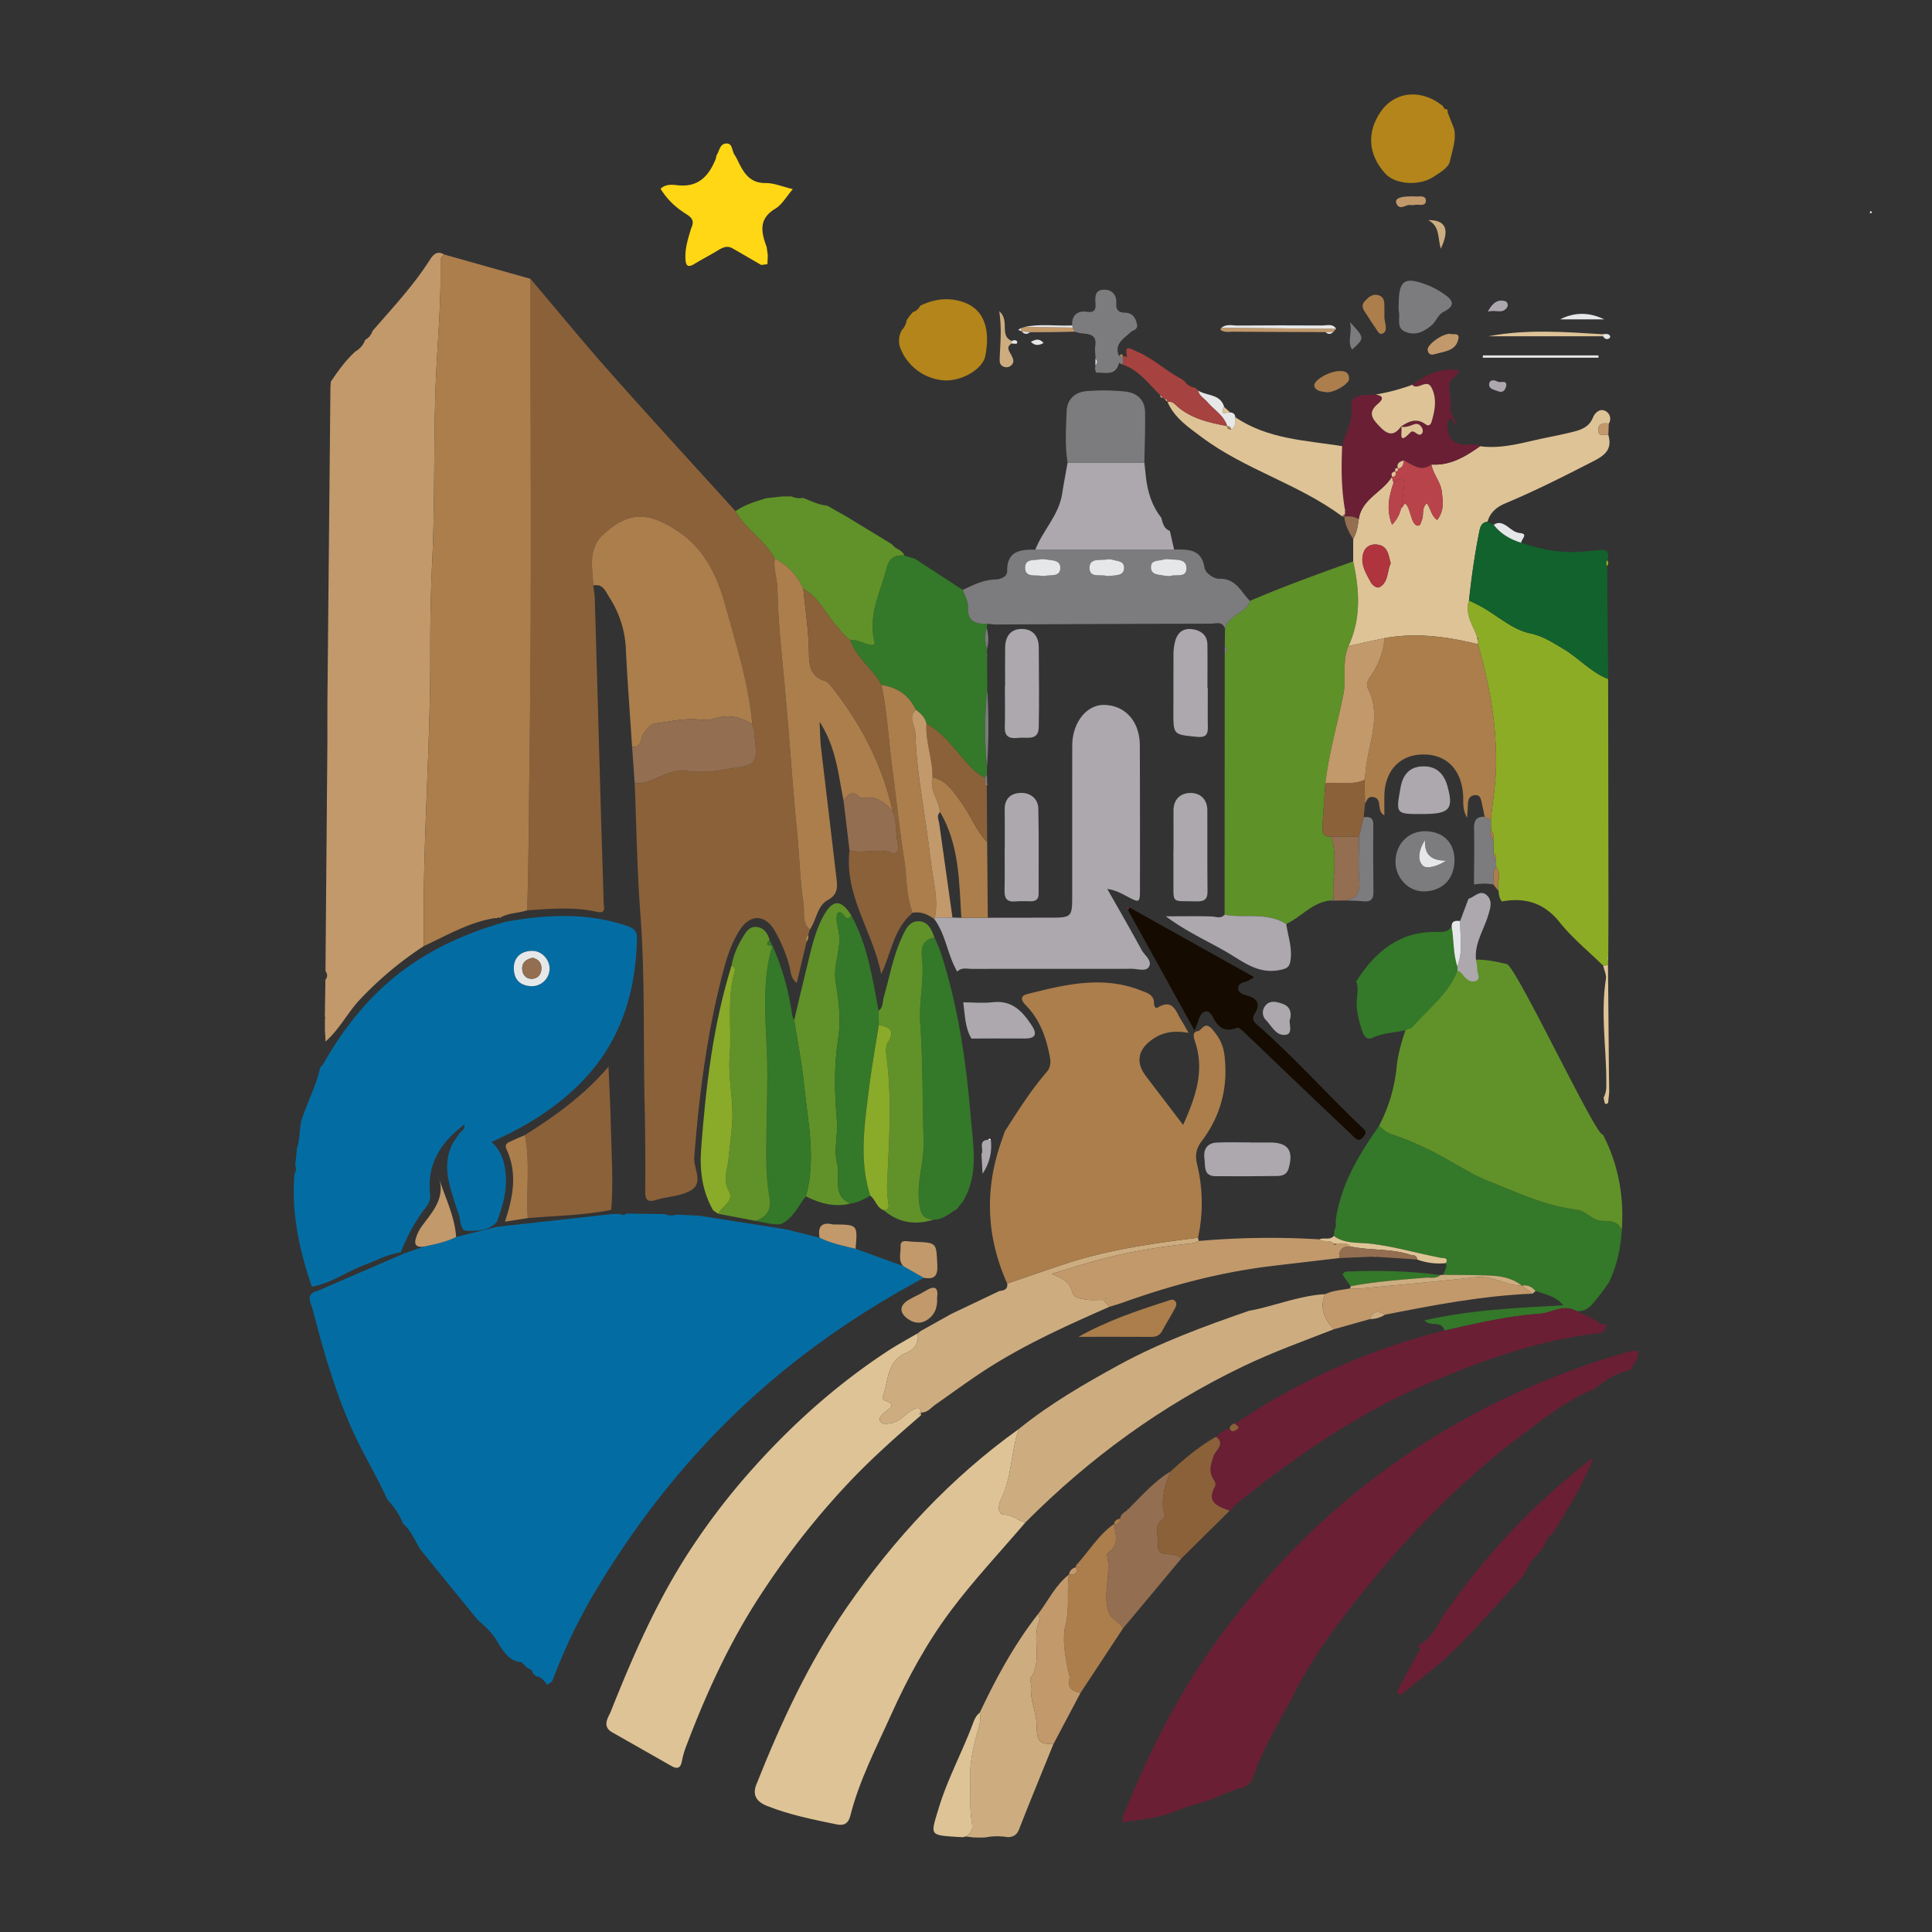<svg xmlns="http://www.w3.org/2000/svg" viewBox="0 0 1080 1080"><rect x="0" y="0" width="1080" height="1080" fill="#333333" stroke="none"/><defs><style>.cls-1{fill:#fdfdfd;}.cls-2{fill:#6a1f35;}.cls-3{fill:#dec396;}.cls-4{fill:#036da3;}.cls-5{fill:#8b6139;}.cls-6{fill:#c2996b;}.cls-7{fill:#ab7e4c;}.cls-8{fill:#5e9128;}.cls-9{fill:#8cac25;}.cls-10{fill:#347829;}.cls-11{fill:none;}.cls-12{fill:#cdad80;}.cls-13{fill:#7c7b7d;}.cls-14{fill:#609229;}.cls-15{fill:#12622d;}.cls-16{fill:#aca8ae;}.cls-17{fill:#ffd715;}.cls-18{fill:#936e50;}.cls-19{fill:#b3851a;}.cls-20{fill:#8aaa29;}.cls-21{fill:#a6423f;}.cls-22{fill:#e6e7e8;}.cls-23{fill:#150b01;}.cls-24{fill:#fcfcfc;}.cls-25{fill:#b8434b;}.cls-26{fill:#af343e;}</style></defs><g id="Capa_1" data-name="Capa 1"><path class="cls-1" d="M1046.395,118.416c-.12.276-.18.704-.378.782s-.534-.193-.81-.311c.119-.275.178-.706.374-.782C1045.782,118.027,1046.118,118.297,1046.395,118.416Z"/><path class="cls-2" d="M891.288,776.381c-14.636,5.926-26.929,15.645-39.38,24.944C812.213,830.971,778.835,866.956,749.111,906.34a277.081,277.081,0,0,0-25.166,39.399c-8.174,15.823-17.748,31.045-23.567,48.017a8.778,8.778,0,0,1-6.59,5.78c-8.381,2.203-15.804,6.726-24.39,8.78-7.619,1.822-14.916,5.822-22.801,7.425-6.295,1.28-12.707,1.986-19.067,2.946l.176-3.187c13.218-33.035,28.88-64.779,49.428-93.965q82.319-116.929,218.22-161.391c5.375-1.751,10.831-3.263,16.287-4.744a16.348,16.348,0,0,1,4.012-.048c.846,4.323-2.791,6.82-3.889,10.252C904.015,767.443,897.379,771.394,891.288,776.381Z"/><path class="cls-2" d="M859.041,869.549c-4.223,3.161-5.114,8.59-8.426,12.372-12.24,13.262-24.059,26.948-36.862,39.641-9.014,8.937-19.365,16.525-29.119,24.715-1.888,1.402-3.432,1.987-3.303-1.393L793.088,923.06c2.131-1.273-.884-2.09-.286-3.227,8.004-3.971,10.932-12.24,15.593-18.908a384.497,384.497,0,0,1,72.511-78.451c3.103-2.527,6.034-5.266,9.643-7.449-5.172,13.78-12.714,26.176-20.304,38.548q-1.118,1.693-2.236,3.386l-.053.081a13.8,13.8,0,0,0-4.349,6.229q-.993,1.532-1.985,3.064Q860.332,867.941,859.041,869.549Z"/><path class="cls-3" d="M899.562,610.483c-.132,1.296-.236,2.595-.403,3.885-.153,1.19.12,2.958-1.688,2.693-.508-.075-.712-2.223-1.058-3.42a13.619,13.619,0,0,0,1.524-6.728c.231-19.86-3.318-39.7-.236-59.598.367-2.367-.969-4.998-1.516-7.507l2.697-.303q.257,29.998.515,59.996Q899.48,604.993,899.562,610.483Z"/><path class="cls-4" d="M299.618,937.028q-.844-.776-1.688-1.552c-.151-1.881-1.63-2.434-3.05-3.046l-.11-.084q-.707-.64-1.415-1.28a.881.881,0,0,0-.871-.664c-.459-.955-1.096-1.602-2.274-1.316-6.817-1.537-9.606-7.228-12.844-12.456-2.733-4.493-6.657-7.876-10.54-11.297q-15.836-19.473-31.672-38.945c-3.2-5.041-5.294-10.828-10.007-14.849l-.051-.112c-1.764-5.167-5.121-9.303-8.638-13.336-6.335-13.928-14.42-26.919-20.552-41.039-9.202-21.192-15.439-43.172-21.211-65.364-.846-3.251-4.298-8.371,2.69-10.006q24.296-10.517,48.603-21.039,5.684-1.938,11.362-3.872c6.014-1.287,12.058-2.475,17.62-5.274l22.698-5.691,4.409-.495,60.413-6.67,4.031-.023a2.921,2.921,0,0,0,3.59-.217l21.587.283a8.875,8.875,0,0,0,6.428.293l12.566.579,48.635,7.644,18.847,4.696c6.369,3.11,13.254,4.542,20.081,6.162q13.358,4.867,26.718,9.735,5.726,3.26,11.446,6.518c-36.359,19.474-70.003,42.766-100.228,70.925-32.877,30.631-60.333,65.661-83.279,104.13A301.423,301.423,0,0,0,309.105,938.81l-.414.432.217.515q-1.496,1.029-2.992,2.058C304.23,939.676,302.74,937.278,299.618,937.028Z"/><path class="cls-5" d="M296.547,155.857c14.838,17.501,29.367,35.275,44.585,52.438C364.233,234.35,387.813,259.98,411.189,285.79c5.812,10.049,16.398,16.136,21.927,26.42-.932,5.802,1.416,11.315,1.507,17.021.27,16.885,2.073,33.726,3.67,50.455,2.735,28.64,4.54,57.35,7.326,85.978,1.281,13.158,1.581,26.442,3.543,39.486.714,4.749-1.001,10.553,3.537,14.508q-.446,1.472-.893,2.944c-1.474,1.027-1.449,2.411-.933,3.913-1.801,7.513-3.602,15.025-5.5,22.946-3.414-2.724-3.294-6.141-4.018-9.055a81.467,81.467,0,0,0-7.938-19.543c-5.446-9.915-14.076-10.199-20.054-.714-4.057,6.436-6.612,13.602-8.587,20.942-9.334,34.681-13.916,70.087-16.686,105.826-.483,6.231,5.318,14.102-1.719,18.409-5.529,3.384-13.022,3.439-19.505,5.423-5.141,1.573-6.227-.142-6.184-5.098q.212-24.302-.327-48.609c-.831-35.46.272-70.945-2.397-106.391-1.823-24.215-2.159-48.543-3.16-72.82,4.894.425,9.262-1.661,13.528-3.41,4.878-2,10.073-4.43,14.94-3.632,8.22,1.349,16.082.465,23.984-.948,4.979-.89,12.142-1.245,14.092-4.431,2.42-3.953.55-10.586.345-16.055a20.766,20.766,0,0,0-1.194-4.515c-1.896-22.887-9.034-44.574-15.039-66.54-4.507-16.488-11.763-31.378-26.147-41.079-17.011-11.473-27.993-11.429-42.028,1.535-8.928,8.247-5.962,18.608-5.693,28.55a68.688,68.688,0,0,1,.896,6.969q1.803,61.53,3.516,123.063c.452,15.675,1.065,31.347,1.414,47.024.051,2.301,1.726,6.621-3.68,5.383-12.956-2.967-25.987-1.707-39.017-.878.881-30.02.97-60.069,1.364-90.082C297.23,331.156,296.525,243.502,296.547,155.857Z"/><path class="cls-4" d="M165.99,641.867c2.213-6.104.863-12.906,3.701-18.887,3.018-8.752,7.343-17.041,9.28-26.176q.758-.833,1.516-1.665c8.544-15.059,18.579-28.93,31.109-41.025,20.281-19.577,44.658-31.423,71.451-38.941,2.834-.451,5.662-.946,8.504-1.343,19.895-2.78,39.588-2.827,58.929,3.749,3.746,1.274,5.679,2.815,5.588,7.062-.689,32.149-10.216,60.626-34.075,83.266-13.682,12.983-29.567,22.62-47.253,30.444,6.531,5.936,7.857,13.266,8.062,21.031.22,8.288-2.208,15.984-5.029,23.609-4.612,5.301-11.328,5.084-17.136,4.977-3.356-.061-3.042-5.953-4.221-9.255-1.843-5.163-3.489-10.412-4.916-15.706-2.087-7.741-2.332-15.508,1.132-22.976.977-2.107,2.638-3.886,3.788-5.926.971-1.722,3.654-2.467,3.182-5.482-13.267,9.928-21.016,22.139-19.201,38.994.339,3.146-.884,5.51-2.733,7.856-5.867,7.442-10.086,15.819-13.622,24.565-7.496,1.222-14.16,4.763-21.15,7.436-9.628,3.682-18.147,10.041-28.566,11.776-7.019-20.483-11.56-41.345-9.687-63.191a4.46,4.46,0,0,0,.373-4.457q.352-3.32.705-6.64Q165.857,643.415,165.99,641.867Zm130.801-90.586a9.984,9.984,0,0,0,10.428-9.358c.213-5.349-4.208-10.229-9.382-10.359-6.41-.16-10.673,3.632-10.594,9.724C287.323,547.46,290.545,550.876,296.791,551.281Z"/><path class="cls-6" d="M183.006,403.205q.003-1.5.006-3.001.009-3.99.016-7.979.842-87.894,1.685-175.787.112-1.545.223-3.09c4.082-6.045,8.311-11.97,13.757-16.901a12.034,12.034,0,0,0,5.429-6.407l.002-.044a8.597,8.597,0,0,0,4.126-4.998c11.116-12.85,22.814-25.231,31.978-39.656,1.897-2.986,4.061-5.394,8.019-3.093-1.702,1.172-2.065,2.906-2.025,4.81.495,23.705-1.996,47.292-2.784,70.927-1.068,32.03-.271,64.122-1.849,96.167-.871,17.68-1.085,35.465-1.063,53.082.06,46.421-3.418,92.703-3.656,139.081-.039,7.528-.017,15.056-.023,22.584a196.925,196.925,0,0,0-35.753,29.948c-6.909,7.417-11.424,16.683-19.129,23.365q-.06-1.568-.121-3.135-.107-1.527-.215-3.055-.003-3.181-.006-6.362a1.968,1.968,0,0,0-.035-1.537q.164-10.223.329-20.445a3.495,3.495,0,0,0,.027-4.74q.536-64.305,1.073-128.61Q183.012,408.767,183.006,403.205Z"/><path class="cls-7" d="M236.846,528.899c.006-7.528-.016-15.056.023-22.584.238-46.379,3.716-92.66,3.656-139.081-.023-17.617.192-35.402,1.063-53.082,1.578-32.045.782-64.137,1.849-96.167.788-23.634,3.278-47.222,2.784-70.927-.04-1.904.323-3.638,2.025-4.81q24.151,6.804,48.301,13.609c-.023,87.645.682,175.299-.467,262.93-.394,30.013-.482,60.062-1.363,90.081-5.082,1.692-10.732,1.366-15.454,4.343a.773.773,0,0,0-1.194-.117l-1.412.138C262.215,515.475,249.816,522.913,236.846,528.899Z"/><path class="cls-8" d="M684.665,361.009q.053-4.792.106-9.583c.94-4.111,4.374-6.118,7.362-8.367,2.671-2.01,5.717-3.532,6.576-7.153,18.945-8.146,38.335-15.13,57.74-22.076,3.561,16.015,4.503,31.886-2.6,47.311-3.864,8.669-1.052,18.027-2.861,27.004-3.336,16.546-8.09,32.808-10.101,49.619q-.815,11.964-1.627,23.927c-.232,3.445.212,6.375,4.787,5.992,3.971,11.383.565,23.057,1.359,34.565l-1.498,1.125c-10.148.874-16.374,9.168-24.881,13.148a26.146,26.146,0,0,0-9.895-3.663c-8.18-1.6-16.473.054-24.582-1.561q.041-72.921.081-145.84A2.927,2.927,0,0,0,684.665,361.009Z"/><path class="cls-3" d="M514.883,791.143C501.414,802.69,488.171,814.479,475.88,827.3a445.194,445.194,0,0,0-50.049,63.27c-17.797,26.942-30.919,55.692-42.242,85.569a46.143,46.143,0,0,0-2.37,8.224c-.708,3.995-2.522,4.768-5.942,2.813-11.026-6.304-22.085-12.551-33.122-18.835-5.952-3.389-1.903-8.646-.735-11.578,12.318-30.91,25.574-61.4,43.838-89.444a378.46,378.46,0,0,1,32.523-42.964c23.138-26.402,48.99-49.809,78.417-69.096,5.427-3.557,11.168-6.633,16.766-9.93.957,5.535-1.739,8.999-6.534,11.043-11.087,4.726-9.642,16.027-13.061,24.763-.151.387.592,1.541,1.123,1.715,7.232,2.369,2.726,4.218-.009,6.72-1.3,1.189-3.788,3.044-2.265,5.217,1.257,1.794,3.918,1.112,5.912.796,5.144-.815,7.992-5.53,12.451-7.684,2.655-1.282,3.768-1.264,4.262,1.691l.002-.096C513.456,790.077,513.875,790.616,514.883,791.143Z"/><path class="cls-3" d="M573.257,851.006c-13.993,16.399-28.851,32.151-41.74,49.376-13.322,17.803-24.095,37.533-33.201,57.778-8.385,18.641-17.959,36.943-23.014,56.979-1.006,3.987-3.348,5.585-7.447,4.744-13.188-2.708-26.362-5.328-38.985-10.317-6.088-2.406-8.372-6.207-6.064-12.014,13.755-34.61,29.325-68.305,50.606-99.093,26.61-38.499,58.006-72.354,96.168-99.698-4.608,12.835-3.755,27.046-10.066,39.494-1.536,3.03-2.017,8.357,1.869,8.425C566.305,846.766,569.105,850.298,573.257,851.006Z"/><path class="cls-9" d="M898.882,539.506q-1.348.151-2.697.303c-8.184-8.027-17.225-15.37-24.334-24.256-8.754-10.941-19.293-13.963-32.29-11.648-1.413-1.675-1.692-3.71-1.837-5.788-1.476-4.332,2.294-9.189-1.332-13.305q-.046-2.238-.093-4.476a3.216,3.216,0,0,0-1.321-3.418l-.223-7.617c.156-1.761.372-3.539-1.268-4.829q-.046-3.087-.092-6.174c1.028-10.333,2.828-20.658,2.927-31,.218-22.881-3.748-45.259-10.175-67.202q-.012-1.176-.025-2.353c.104-.184.34-.428.288-.542a6.086,6.086,0,0,0-.648-.957c-2.27-6.693-7.165-12.801-4.588-20.574,2.302,1.15,4.644,2.226,6.898,3.463,9.107,4.999,17.101,12.758,27.228,14.902,7.29,1.542,12.635,5.154,18.597,8.69,8.696,5.157,15.472,13.107,25.067,16.863q.092,62.869.177,125.738c.01,9.895-.076,19.79-.117,29.684-.169.187-.499.396-.478.558a7.526,7.526,0,0,0,.415,1.338Q898.923,538.206,898.882,539.506Z"/><path class="cls-10" d="M746.572,683.171c2.484-20.452,12.883-37.328,24.29-53.749,2.1,1.488,3.999,3.575,6.335,4.357A168.444,168.444,0,0,1,802.1,644.329c10.221,5.364,19.947,11.916,30.603,16.151,15.719,6.247,31.245,13.607,48.309,15.668,5.802.701,9.261,6.362,14.849,6.332,4.663-.025,8.501.393,10.739,4.985-.651,10.331-2.709,20.314-7.331,29.663-1.798,2.459-3.476,5.018-5.421,7.355-3.365,4.042-6.182,9.025-12.667,8.414-7.098-4.105-13.562.939-20.337,1.45-18.093,1.364-35.72,5.46-53.361,9.438-1.669-5.949-7.865-1.772-11.13-5.701,25.624-5.88,51.621-6.968,77.575-8.408-3.419-3.787-5.779-5.001-15.545-7.998-2.009-2.399-4.481-3.623-7.673-3.012l.033.029c-5.701-4.623-12.558-5.479-19.501-5.721-8.148-.284-16.307-.25-24.462-.353.597-2.156,2.378-4.037,1.522-6.53,1.522-3.281-1.453-2.699-2.809-2.955-13.248-2.504-26.192-6.409-39.676-7.924-6.794-.764-14.154.197-20.215-4.321.144-1.19.289-2.381.431-3.563A4.886,4.886,0,0,0,746.572,683.171Z"/><path class="cls-3" d="M826.123,357.743c.009.784.017,1.568.019,2.347-17.186-4.216-34.485-6.594-52.147-3.377q-10.076,2.212-20.15,4.431c7.107-15.428,6.165-31.299,2.604-47.314q.003-6.273.005-12.547c1.962-3.436,2.583-7.245,3.095-11.086,1.717-11.372,13.289-15.037,18.51-23.665q.465,1.719.931,3.436c-2.617,7.517-4.145,15.051-.819,23.335a19.382,19.382,0,0,0,5.098-9.375c1.273-.021,1.637-4.477,3.518-.898,1.315,2.503,1.811,5.425,2.926,8.053.463,1.089,1.469,2.527,2.432,2.706,2.083.387,2.093-1.757,2.678-3.112,1.258-2.915-.284-6.745,2.803-9.348,2.208,3.097,2.477,7.03,5.723,9.35,4.051-5.04,3.274-10.354,2.612-15.859-.675-5.617-4.905-9.718-5.76-15.162,10.6.699,19.004-4.446,27.173-10.213,12.486,1.681,24.273-2.15,36.23-4.612,5.097-1.049,10.208-2.055,15.255-3.312,4.846-1.207,9.43-2.677,11.62-8.133,1.045-2.603,3.787-5.212,6.853-3.688a4.896,4.896,0,0,1,1.991,7.114c-2.976-.541-5.838-.126-5.923,3.445-.095,4,3.348,2.675,5.656,2.848,2.193,7.671-1.248,11.075-8.19,14.636-16.242,8.333-32.474,16.576-49.332,23.614-4.539,1.895-8.579,4.984-9.962,10.281-3.116.373-4.018,2.409-4.591,5.257-2.582,12.834-4.42,25.769-5.806,38.777-2.578,7.774,2.317,13.881,4.587,20.573A2.228,2.228,0,0,0,826.123,357.743Zm-48.73-42.995c-1.262-4.118-1.305-8.838-6.415-10.115-3.791-.947-7.263.531-8.571,3.792-2.483,6.188.968,11.63,3.781,16.91,1.03,1.933,3.501,3.743,5.108,2.817,4.796-2.761,4.075-8.571,5.989-12.976A1.268,1.268,0,0,0,777.393,314.748Z"/><path class="cls-11" d="M783.01,606.452c.906-10.879,6.005-20.934,6.277-31.937,8.79-10.341,20.314-18.49,25.464-31.75,2.062.229,2.706,2.079,3.912,3.327,1.618,1.674,3.687,3.178,6.037,2.363,3.264-1.132,1.29-3.784,1.132-5.868-.076-1.011-.12-2.025-.178-3.037,16.382-1.992,21.62.027,28.547,14.143,11.974,24.398,26.132,47.587,38.607,71.693,1.403,2.711,3.446,5.291,3.145,8.663-2.58,3.726-5.322,7.392-10.631,6.186-13.226-3.003-27.06-2.454-40.034-6.732-5.24-1.728-10.578-1.838-15.956-4.816-10.522-5.828-20.447-13.084-32.702-16.125C792.353,611.5,784.995,613.779,783.01,606.452Z"/><path class="cls-12" d="M573.257,851.006c-4.152-.708-6.952-4.24-11.875-4.326-3.886-.068-3.405-5.395-1.869-8.425,6.311-12.448,5.458-26.659,10.066-39.494,17.287-13.975,36.409-25.073,55.842-35.701,23.196-12.686,47.904-21.713,72.794-30.32,1.266-.243,2.539-.45,3.793-.736,12.892-2.938,25.359-7.793,38.728-8.576-3.242,7.769-.403,14.009,4.933,19.622-17.02,6.622-34.211,12.807-50.711,20.728C649.261,785.716,608.949,815.129,573.257,851.006Z"/><path class="cls-2" d="M807.484,743.785c17.64-3.978,35.267-8.074,53.361-9.438,6.776-.511,13.24-5.555,20.337-1.45q4.178,1.954,8.355,3.908c1.508.953,3.704,1.577,4.357,2.939.905,1.889,4.272-1.536,3.674,2.104-.41,2.499-1.998,3.271-4.315,3.53-33.532,3.738-64.808,15.174-95.573,28.247-39.152,16.637-73.648,40.748-106.668,67.136-1.229.982-1.907,2.953-3.62,3.754-6.375-2.438-13.429-4.418-8.09-13.83.454-.8-.183-2.617-.854-3.587-3.05-4.412-1.591-8.248-.165-12.978.953-3.16,7.024-6.723,1.479-10.975,2.376-1.781,4.469-4.034,7.605-4.54,1.206,2.436,2.955,1.313,4.217.34,2.179-1.679-1.078-1.932-1.044-3.128A364.389,364.389,0,0,1,807.484,743.785Z"/><path class="cls-10" d="M551.78,428.501q-.059,2.192-.118,4.386-.514.874-1.029,1.747c-5.448-2.306-8.896-6.785-12.687-11.073-6.102-6.903-11.633-14.507-20.045-19.006-.733-3.589-3.245-5.821-6.011-7.857-3.8-8.177-10.409-12.462-19.138-13.808-4.792-9.114-14.159-15.047-17.502-25.169,3.506-.222,6.546,1.476,9.781,2.37,1.748.484,4.484,1.205,3.77-1.639-3.185-12.677,1.651-23.838,5.278-35.486,2.014-6.468,2.058-13.287,11.412-12.409l6.008,1.812,26.68,17.394c1.036,3.134,3.085,6.325,2.915,9.393-.465,8.403,4.363,9.737,10.937,9.539q-.256,1.105-.513,2.212c-.868,3.904-1.271,7.795.29,11.636q-.018,1.463-.036,2.927c-.169.18-.506.394-.478.534a7.401,7.401,0,0,0,.491,1.278q.074,9.33.148,18.659A195.267,195.267,0,0,0,551.78,428.501Z"/><path class="cls-13" d="M552.029,348.692c-6.574.198-11.402-1.135-10.937-9.539.17-3.068-1.879-6.258-2.915-9.393,5.893-2.774,11.619-5.697,18.498-5.841,2.2-.046,6.38-1.284,6.342-4.705-.128-11.393,7.459-12.008,15.749-11.983q38.786-.015,77.571-.03c7.621-.02,15.228-.567,16.985,10.037.595,3.591,5.667,6.384,8.182,6.299,9.436-.318,12.195,7.33,17.203,12.364-.856,3.624-3.902,5.145-6.573,7.155-2.988,2.249-6.422,4.256-7.362,8.367-1.394-4.369-5.08-2.803-7.892-2.796q-60.096.15-120.192.482C555.135,349.117,553.582,348.838,552.029,348.692Zm29.783-36.129c-3.03.971-8.731-.75-8.771,4.766-.041,5.648,5.592,3.915,9.12,4.601a6.815,6.815,0,0,0,2.339-.08c3.176-.519,7.904.509,8.196-3.982.332-5.124-4.708-4.447-8.096-5.161A19.976,19.976,0,0,0,581.812,312.564Zm72.393,9.479c2.919-1.232,8.927,1.256,9.027-4.234.104-5.73-5.754-4.727-9.748-5.17a7.541,7.541,0,0,0-3.115.159c-2.731.91-7.188.003-6.971,4.553.2,4.189,4.338,3.741,7.248,4.433A23.808,23.808,0,0,0,654.205,322.043Zm-35.492-.04c1.649-.111,2.939-.149,4.216-.294,2.643-.3,5.355-.708,5.442-4.183.089-3.585-2.861-3.774-5.34-4.337-1.246-.283-2.617-.787-3.781-.524-3.858.869-10.364-1.209-10.219,4.98C609.164,323.354,615.473,320.848,618.713,322.002Z"/><path class="cls-12" d="M514.844,789.592c-.494-2.954-1.607-2.973-4.262-1.691-4.459,2.153-7.307,6.869-12.451,7.684-1.994.316-4.656.997-5.912-.796-1.523-2.173.965-4.028,2.265-5.217,2.736-2.502,7.241-4.351.009-6.72-.531-.174-1.275-1.328-1.123-1.715,3.419-8.736,1.974-20.037,13.061-24.763,4.795-2.044,7.49-5.508,6.534-11.043l.039.051q.857-.682,1.713-1.365,8.611-4.803,17.221-9.606,13.41-6.377,26.818-12.754c2.472-.283,4.674-.851,4.292-4.113,11.096-3.785,22.149-7.701,33.296-11.327,23.868-7.764,48.591-11.234,73.383-14.308q.19.9.38,1.8a10.887,10.887,0,0,1-2.87,1.197c-18.541,1.946-36.906,4.884-54.89,9.876-8.223,2.282-16.365,4.861-24.543,7.306,5.549,2.274,10.026,4.122,11.448,9.744,1.011,3.999,4.542,4.05,7.374,4.564,3.284.596,6.745.22,10.129.267l-.013-.015q1.673,1.947,3.346,3.894c-24.364,10.72-48.633,21.652-70.949,36.339-8.926,5.875-17.539,12.227-26.299,18.355C520.338,786.983,518.393,789.761,514.844,789.592Z"/><path class="cls-14" d="M780.765,596.14c2.131-21.522,21.169-61.171,28.593-56.088,13.25-5.043,19.692-4.156,32.919-1.153,5.309,1.206,51.098,98.876,53.678,95.15,8.715,16.775,11.941,34.645,10.647,53.416-2.239-4.592-6.076-5.01-10.739-4.985-5.588.03-9.047-5.631-14.849-6.332-17.064-2.062-32.59-9.421-48.309-15.668-10.656-4.235-20.382-10.786-30.603-16.151A168.444,168.444,0,0,0,777.197,633.78c-2.336-.782-4.236-2.869-6.335-4.357l.121-.23A89.777,89.777,0,0,0,780.765,596.14Z"/><path class="cls-15" d="M821.176,335.67c1.387-13.008,3.224-25.943,5.806-38.777.573-2.848,1.475-4.884,4.591-5.257q1.702.87,3.411,1.742c3.964,5.108,9.278,8.149,15.35,10.031,11.061,3.793,22.35,6.006,34.115,4.946,3.08-.277,6.18-.414,9.24-.837,4.698-.649,6.226,1.212,4.846,5.65-.96,1.069-.749,2.195-.127,3.337q.279,31.541.558,63.082c-9.595-3.756-16.371-11.706-25.067-16.863-5.962-3.535-11.307-7.147-18.597-8.69-10.127-2.143-18.121-9.902-27.228-14.902C825.82,337.896,823.477,336.82,821.176,335.67Z"/><path class="cls-14" d="M505.489,310.555c-9.354-.877-9.398,5.941-11.412,12.409-3.627,11.648-8.463,22.809-5.278,35.486.715,2.844-2.021,2.123-3.77,1.639-3.235-.895-6.275-2.593-9.779-2.37-3.271-2.151-5.465-5.294-7.98-8.214-5.935-6.891-9.719-15.746-18.231-20.317A33.614,33.614,0,0,0,433.116,312.21c-5.529-10.284-16.116-16.371-21.927-26.42,5.135-3.754,11.175-5.385,17.097-7.293l9.418-1.011,4.858.025a9.731,9.731,0,0,0,6.287.768c4.431,1.732,8.708,3.939,13.555,4.387q5.654,3.199,11.306,6.397l18.803,11.475q2.116,1.282,4.232,2.564l2.088,1.363C500.527,307.07,504.459,307.226,505.489,310.555Z"/><path class="cls-10" d="M534.628,676.099c-4.06,2.199-7.472,5.846-12.61,5.637-7.281-.09-7.812-5.476-8.316-10.742-1.068-11.15,2.963-21.895,2.621-33.026-.674-21.994-.423-44.041-1.892-65.977-.744-11.107,1.744-21.859,1.245-32.908-.226-4.995-2.643-13.297,6.719-14.976,1.201,2.866,2.617,5.66,3.569,8.605,9.712,30.055,14.216,61.137,16.76,92.43,1.263,15.54,4.539,31.767-4.484,46.525l-.025.038q-1.764,2.209-3.527,4.418Z"/><path class="cls-12" d="M547.68,957.441c9.174-19.451,19.391-38.286,32.699-55.293.283,1.226,1.169,2.725.755,3.634-4.679,10.284,1.892,22.301-5.023,32.273-.674.972.422,3.024.274,4.533-.734,7.444,2.876,14.31,3.07,21.441.252,9.268.898,10.932,9.406,10.947-6.413,15.823-12.946,31.599-19.142,47.506-1.289,3.31-3.266,4.419-6.396,4.501a35.24,35.24,0,0,0-12.639.168q-1.437.03-2.875.057-1.703-.035-3.405-.061-2.343-.273-4.684-.548c2.962-1.758,4.258-3.535,3.56-7.718-1.398-8.367-.758-17.029-.951-25.512-.207-9.091,2.136-18.437,4.696-27.287C547.936,962.936,548.359,960.406,547.68,957.441Z"/><path class="cls-14" d="M522.394,524.106c-9.362,1.679-6.944,9.982-6.719,14.977.499,11.05-1.988,21.801-1.245,32.908,1.469,21.936,1.218,43.983,1.892,65.977.341,11.132-3.69,21.877-2.621,33.026.505,5.266,1.036,10.652,8.316,10.742-10.29,3.295-19.699,1.876-28.037-5.255,2.179-.19,3.063-.921,2.67-3.503a62.249,62.249,0,0,1-.713-12.385c1.11-22.346,2.524-44.674-.001-67.028-.405-3.588-1.296-8.127.366-10.749,4.501-7.098.681-8.689-5.05-9.901q-.052-3.938-.104-7.877c2.699-1.916,2.151-5.121,2.91-7.74,3.252-11.222,5.227-22.832,10.208-33.523,1.877-4.029,3.841-8.663,8.92-8.79C518.773,514.846,520.717,519.628,522.394,524.106Z"/><path class="cls-6" d="M620.087,730.54l-3.346-3.894c.547-.405,2.178.726,1.668-1.177q-.827.596-1.655,1.192c-3.384-.046-6.845.33-10.129-.267-2.831-.514-6.362-.565-7.374-4.564-1.421-5.622-5.899-7.47-11.448-9.744,8.178-2.444,16.32-5.023,24.543-7.306,17.984-4.991,36.349-7.929,54.89-9.876a10.887,10.887,0,0,0,2.87-1.197,459.292,459.292,0,0,1,67.472-.898c2.272,1.972,5.816-.204,7.892,2.413.482.803.993.942,1.546.065,2.704.171,5.659-.962,7.917,1.525-4.549-.238-6.612,1.933-6.252,6.451-12.61,1.483-25.224,2.944-37.831,4.455-28.603,3.428-56.244,10.776-83.311,20.466C625.09,729.062,622.573,729.759,620.087,730.54Z"/><path class="cls-14" d="M475.352,672.799c-8.864,2.225-16.996-.078-24.862-4.023,5.9-21.167.987-42.187-1.127-63.191-1.189-11.818-3.563-23.516-5.404-35.27,2.198-9.269,4.307-18.559,6.618-27.799,2.575-10.3,4.496-20.855,9.639-30.301,5.261-9.662,9.929-9.691,15.731-.421-3.817,5.384-4.125-4.222-7.877-1.226-1.144,3.52.523,7.798.974,11.484,1.143,9.336-3.555,17.8-1.824,27.373,1.847,10.216,2.895,21.409,1.317,31.4-2.429,15.383-1.996,30.445-.682,45.584.7,8.062-1.915,16.239.112,23.803C469.997,657.788,464.717,668.062,475.352,672.799Z"/><path class="cls-10" d="M475.352,672.799c-10.636-4.737-5.356-15.01-7.386-22.586-2.027-7.564.588-15.74-.112-23.803-1.314-15.139-1.747-30.201.682-45.584,1.578-9.991.53-21.184-1.317-31.4-1.731-9.573,2.967-18.037,1.824-27.373-.451-3.686-2.118-7.963-.974-11.484,3.752-2.996,4.06,6.61,7.878,1.226,9.049,16.611,11.798,35.021,15.201,53.243q.052,3.938.102,7.876c-1.872,12.023-4.065,24.007-5.543,36.079-2.425,19.804-5.56,39.682.777,59.398C482.988,670.399,479.462,672.335,475.352,672.799Z"/><path class="cls-16" d="M656.337,307.202q-38.785.015-77.571.03c4.169-10.748,13.118-19.183,14.953-31.077.904-5.861,2.048-11.685,3.082-17.526q21.457-.015,42.916-.03.428,4.047.856,8.094c.962,8.295,3.307,16.067,8.599,22.724.813,2.994,1.344,6.173,4.864,7.385l-.014.255Q655.18,302.13,656.337,307.202Z"/><path class="cls-10" d="M443.959,570.317c1.84,11.752,4.215,23.451,5.404,35.268,2.114,21.004,7.027,42.024,1.127,63.191-4.498,5.444-7.087,12.637-14.291,15.603-4.785.336-9.323-1.13-13.953-1.924,6.985-2.213,9.127-6.598,7.767-13.957a126.971,126.971,0,0,1-1.614-22.109c-.116-16.703.668-33.386.501-50.12-.224-22.488-3.854-45.397,2.885-67.67a143.09,143.09,0,0,1,11.053,38.965l.788,2.226.423.102Z"/><path class="cls-2" d="M827.374,249.443c-8.17,5.767-16.573,10.912-27.168,10.22-5.922,4.41-10.559.085-15.486-2.282-2.244.678-4.266,1.515-3.257,4.531l.019-.018c-1.744-.685-1.634.459-1.555,1.575l-.024.033c-1.705.441-2.625,1.28-1.579,3.115l-.262-.086c-5.223,8.63-16.795,12.294-18.512,23.666a11.432,11.432,0,0,0-8.038-1.326l0,.03q.193-.822.385-1.644-.011-.828-.023-1.656c.165-.174.501-.422.464-.509a7.444,7.444,0,0,0-.676-1.088c-1.902-11.482-1.901-23.041-1.398-34.621,1.853-7.486,6.164-13.875,5.199-22.734-.701-6.438,7.961-5.888,13.48-6.089,4.882.759,4.204,2.727,1.187,5.293-6.099,5.188-2.472,8.845,1.623,13.064,4.373,4.505,7.83,4.605,11.414-.521,1.285,1.831-2.397,11.374,5.231,3.364.885-.929,1.84-.595,2.749.043,1.297.909,2.736,2.06,3.978.223a3.393,3.393,0,0,0-.254-2.866c-.945-1.701-2.394-2.714-4.544-1.915-2.328.864-4.649,1.864-7.238,1.231,4.348-2.945,8.774-5.026,13.764-1.319,1.891,1.405,2.961.107,3.412-1.408,1.867-6.277,3.098-12.731.058-18.903-2.571-5.22-6.977.724-10.248-1.168-.203-.117-.304-.41-.453-.622,7.578-5.752,15.769-9.73,25.791-7.948.015,3.188-5.107,4.361-5.353,7.763-.296,4.086,1.516,8.419.804,12.354-.817,4.513,3.049,6.825,3.272,10.923l-3.101-4.512c-2.12,1.469-1.956,3.558-1.817,5.132.379,4.262,1.616,8.048,6.618,9.382C819.66,249.173,823.708,247.51,827.374,249.443Z"/><path class="cls-17" d="M425.537,148.125c-5.358-3.104-10.704-6.229-16.079-9.304-2.881-1.648-5.37-.551-7.947,1.026-4.404,2.694-9.008,5.061-13.425,7.737-3.221,1.952-4.655,1.315-4.899-2.525-.395-6.228,1.498-11.981,3.299-17.771,2.631-5.48-2.124-6.814-5.129-9.132A40.995,40.995,0,0,1,369.273,105.51c3.056-2.847,6.725-2.24,9.901-1.924,11.37,1.13,17.073-5.321,20.892-14.666.29-.709.219-1.602.607-2.229,1.442-2.333,1.731-6.061,4.934-6.442,4.019-.478,3.405,3.859,4.867,6.045a34.358,34.358,0,0,1,2.194,4.019c3.167,6.464,6.557,12.106,15.324,12.021,4.681-.045,9.382,2.006,15.217,3.381-3.685,4.243-6.061,8.701-9.775,10.919-9.629,5.75-7.879,13.304-4.848,21.494q.306,2.255.613,4.515-.099,2.517-.199,5.032Q427.267,147.897,425.537,148.125Z"/><path class="cls-3" d="M751.874,285.601q.011.828.022,1.656-.824.695-1.648,1.389c-24.233-18.076-54.166-26.077-78.324-44.15-7.303-5.463-15.333-10.75-19.261-19.746,2.822-.798,4.237,1.452,5.947,2.869,7.979,6.614,17.672,8.692,27.458,10.563l-.141.199c.013,1.595,1.187,1.562,2.288,1.632,3.245-1.433,1.686-4.503,2.325-6.824,18.027,12.335,39.232,12.952,59.725,16.195-.503,11.578-.503,23.137,1.399,34.62Q751.768,284.803,751.874,285.601Z"/><path class="cls-18" d="M630.884,843.486c7.42-7.493,14.416-15.462,23.577-21-2.84,6.575-4.973,13.318-4.272,20.6.192,1.996,2.126,4.499.092,5.843-5.87,3.878-2.404,9.662-2.894,14.302-.844,7.986,7.49,4.106,11.062,6.739a12.881,12.881,0,0,0,2.108,1.038q-16.424,19.675-32.848,39.35c-1.46-4.023-6.441-4.481-7.991-9.176-3.547-10.739,1.688-21.441-.979-31.998a1.667,1.667,0,0,1,.711-1.321c6.496-4.213,4.128-10.218,3.275-15.92,2.286.355,3.329-.704,3.352-2.927.377-2.405,2.222-3.575,4.021-4.779A1.761,1.761,0,0,0,630.884,843.486Z"/><path class="cls-19" d="M812.887,72.097c1.297,6.264-1.165,12.242-2.374,18.077-.749,3.615-5.634,6.337-9.387,8.804-7.623,5.01-21.07,4.297-26.731-1.916-9.693-10.639-10.373-23.089-2.722-34.431,7.508-11.13,21.557-13.053,33.336-4.563q.806.64,1.613,1.281c.494,1.013.944,2.087,2.419,1.731l.058.014c.048.568.095,1.137.146,1.704Q811.069,67.446,812.887,72.097Z"/><path class="cls-19" d="M514.419,170.897c7.206-3.507,14.74-4.721,22.51-2.517,12.303,3.49,16.965,13.878,13.917,30.425-1.367,7.424-12.956,14.364-23.091,13.83A28.362,28.362,0,0,1,503.572,195.27a11.76,11.76,0,0,1,.694-10.927,9.791,9.791,0,0,0,2.601-5.469q.941-1.311,1.883-2.623.805-.922,1.611-1.841l.052.05A7.017,7.017,0,0,0,514.419,170.897Z"/><path class="cls-13" d="M639.717,258.599q-21.458.015-42.916.03c-1.607-9.571-.884-19.213-.543-28.804.236-6.655,4.736-10.625,11.011-11.175a118.887,118.887,0,0,1,21.506.199c6.621.628,11.242,4.494,11.344,11.659C640.254,239.868,639.875,249.235,639.717,258.599Z"/><path class="cls-7" d="M622.719,851.942c.859,5.702,3.227,11.707-3.269,15.92a1.667,1.667,0,0,0-.711,1.321c2.667,10.557-2.568,21.259.979,31.998,1.551,4.695,6.531,5.153,7.991,9.176q-11.855,18.005-23.71,36.009c-4.22-.923-7.484-2.404-6.173-7.886.382-1.596-.569-3.511-.906-5.28-1.581-8.281-3.251-17.096-1.249-24.939,2.422-9.491.505-18.782,1.854-28.047l.059-.102c2.94.275,5.09-.232,3.95-3.992a.901.901,0,0,1,.304-1.345,6.775,6.775,0,0,0,1.996.689c.8.023.924-.587.185-.843a6.755,6.755,0,0,0-2.117-.043C608.861,867.051,614.108,857.95,622.719,851.942Z"/><path class="cls-6" d="M745.67,743.05c-5.336-5.612-8.175-11.853-4.933-19.621,4.427-2.101,9.291-2.285,13.991-3.186,2.596-.038,5.209.1,7.785-.144,20.837-1.976,41.691-3.81,62.488-6.149,9.215-1.037,16.886,4.743,25.742,4.745l-.032-.029q3.019,2.255,6.036,4.509c-27.912,1.103-55.23,6.373-82.535,11.752-3.678-2.225-6.728-2.306-8.366,2.443Q755.758,740.209,745.67,743.05Z"/><path class="cls-5" d="M660.557,871.007a12.881,12.881,0,0,1-2.108-1.038c-3.572-2.632-11.906,1.248-11.062-6.739.49-4.64-2.976-10.424,2.894-14.302,2.035-1.344.101-3.847-.092-5.843-.701-7.283,1.432-14.025,4.272-20.6,7.806-7.269,16.007-14.021,25.301-19.342,5.544,4.252-.527,7.815-1.48,10.976-1.426,4.73-2.885,8.567.165,12.978.671.97,1.308,2.787.854,3.587-5.339,9.412,1.715,11.393,8.09,13.83Q673.973,857.762,660.557,871.007Z"/><path class="cls-6" d="M597.524,880.214c-1.349,9.264.568,18.556-1.854,28.047-2.002,7.844-.332,16.658,1.249,24.939.338,1.769,1.288,3.683.906,5.28-1.311,5.482,1.953,6.963,6.173,7.886q-7.57,14.304-15.139,28.609c-8.507-.013-9.153-1.678-9.405-10.945-.194-7.131-3.805-13.997-3.07-21.441.149-1.509-.948-3.561-.274-4.533,6.915-9.973.344-21.989,5.023-32.273.413-.909-.472-2.408-.755-3.634C585.99,894.755,589.985,886.1,597.524,880.214Z"/><path class="cls-20" d="M486.486,668.391c-6.338-19.715-3.202-39.593-.777-59.398,1.478-12.072,3.671-24.056,5.543-36.079,5.732,1.212,9.552,2.804,5.051,9.902-1.663,2.622-.772,7.161-.366,10.749,2.524,22.353,1.111,44.682.001,67.028a62.249,62.249,0,0,0,.713,12.385c.394,2.583-.491,3.314-2.67,3.503C490.026,675.134,489.488,670.622,486.486,668.391Z"/><path class="cls-13" d="M611.985,205.468a.845.845,0,0,0,.367-1.02c.842-1.309,1.496-2.615-.006-3.919l.054-.079q-.118-2.174-.231-4.352-.039-.805-.079-1.611c2.1-10.165-6.805-6.836-11.153-9.095q-.7-1.131-1.4-2.263a1.945,1.945,0,0,0-.182-1.212c-.428-5.673,3.151-8.343,7.835-7.656,4.675.685,5.46-1.098,5.19-4.662-.295-3.908-.212-7.695,4.866-7.67,4.649.022,7.043,3.14,6.767,7.676-.232,3.815,1.398,5.09,4.903,5.192,4.496.131,6.097,3.236,6.777,7.116.008,2.618-2.464,2.629-3.771,3.869-3.706,3.517-9.368,6.529-6.322,13.37l2.199-.003.016-.041q-.092,2.365-.184,4.73l-2.099-.983c-1.813,7.695-7.932,5.201-12.895,5.448Q612.309,206.887,611.985,205.468Z"/><path class="cls-3" d="M547.68,957.441c.679,2.966.256,5.495-.654,8.642-2.56,8.85-4.903,18.197-4.696,27.287.194,8.483-.447,17.145.951,25.512.699,4.183-.598,5.959-3.56,7.718a4.74,4.74,0,0,1-1.471.398q-1.579-.075-3.16-.144c-15.778-1.051-14.972-.807-10.327-16.148,4.833-15.96,12.724-30.534,18.618-45.979C544.375,962.123,545.255,959.278,547.68,957.441Z"/><path class="cls-21" d="M627.631,203.838q.092-2.365.183-4.729,1.137.173,2.275.345c-1.869-7.339,1.925-4.457,5.279-3.046,9.201,3.867,16.404,10.936,25.168,15.485l.049.011q.825.662,1.651,1.326a8.778,8.778,0,0,0,5.756,3.533q.956.78,1.91,1.561l-.068.02c.649,3.04,3.434,4.36,5.234,6.471,3.745,4.392,9.142,7.423,11,13.368-9.786-1.871-19.479-3.949-27.458-10.563-1.71-1.417-3.125-3.667-5.947-2.869l-.217-.262c.135-1.029-.344-1.438-1.339-1.324a4.52,4.52,0,0,1-1.182-.871q-.65-.666-1.298-1.337C642.101,214.67,636.749,206.946,627.631,203.838Z"/><path class="cls-3" d="M789.62,215.057c.149.211.25.504.453.622,3.271,1.891,7.677-4.052,10.248,1.168,3.04,6.172,1.809,12.626-.058,18.903-.45,1.515-1.521,2.812-3.412,1.408-4.99-3.707-9.416-1.626-13.764,1.319l.078-.08c-3.584,5.126-7.041,5.027-11.414.521-4.095-4.219-7.722-7.876-1.623-13.064,3.017-2.566,3.695-4.534-1.187-5.293A116.537,116.537,0,0,0,789.62,215.057Z"/><path class="cls-13" d="M781.9,170.15c.042-13.735,3.187-15.809,16.521-10.617a44.802,44.802,0,0,1,8.228,4.469c4.91,3.233,7.979,6.531.235,10.382-3.003,1.494-4.009,5.248-6.693,7.513-4.585,3.868-9.407,5.944-14.946,3.393-4.83-2.225-2.407-7.401-3.3-11.23A17.65,17.65,0,0,1,781.9,170.15Z"/><path class="cls-7" d="M602.901,747.294c15.74-8.853,32.235-14.458,48.837-19.774,1.662-.532,3.797-1.782,5.137-.307,1.644,1.809.02,3.952-.896,5.693-1.943,3.688-4.279,7.171-6.189,10.875-1.391,2.699-3.393,3.568-6.3,3.551C629.96,747.247,616.43,747.294,602.901,747.294Z"/><path class="cls-16" d="M825.654,539.549c.058,1.012.102,2.026.178,3.037.158,2.084,2.132,4.736-1.132,5.868-2.35.815-4.419-.689-6.037-2.363-1.206-1.248-1.85-3.098-3.913-3.324q-.061-1.354-.12-2.715c3.438-8.229,1.448-16.802,1.606-25.238l4.723-12.568.092.174c3.257-1.106,6.35-5.168,9.901-2.133,3.7,3.161,2.122,7.609.875,11.654C829.041,520.979,822.931,529.279,825.654,539.549Z"/><path class="cls-13" d="M836.299,480.336q.047,2.238.094,4.477c-2.672,2.884-.894,6.484-1.562,9.689-3.617-.909-7.247-.488-10.876-.104.044-10.376.3-20.758.036-31.127-.116-4.563,1.239-6.882,5.959-6.682q1.724.854,3.445,1.708.046,3.087.091,6.174c-.158,1.762-.378,3.541,1.268,4.829q.112,3.809.223,7.619A3.507,3.507,0,0,0,836.299,480.336Z"/><path class="cls-6" d="M516.417,714.313q-5.722-3.259-11.446-6.518c-3.11-3.368-1.311-7.415-1.53-11.177-.148-2.539,1.412-3.021,3.539-2.785,1.552.172,3.112.308,4.672.367,12.18.458,11.693.476,12.326,12.915C524.308,713.585,522.113,715.237,516.417,714.313Z"/><path class="cls-10" d="M754.969,719.031q-2.243-3.249-4.485-6.498c.726-1.883,2.422-1.734,3.939-1.789,16.95-.616,33.865-.294,50.698,2.015-2.418,2.259-5.463,1.239-8.225,1.472C782.871,715.412,768.827,716.392,754.969,719.031Z"/><path class="cls-6" d="M523.853,725.401c.353,5.889-1.639,10.25-6.348,12.891-3.475,1.949-7.106,1.156-10.23-1.17-4.606-3.429-4.471-7.351.413-10.333,3.087-1.885,6.52-3.21,9.576-5.137C522.759,718.185,524.616,719.907,523.853,725.401Z"/><path class="cls-6" d="M478.253,698.06c-6.827-1.62-13.712-3.052-20.081-6.162-1.135-6.113.986-8.948,7.459-7.425a3.699,3.699,0,0,0,.783.003C479.462,684.626,479.462,684.626,478.253,698.06Z"/><path class="cls-12" d="M754.969,719.031c13.857-2.639,27.902-3.62,41.927-4.8,2.762-.233,5.807.788,8.225-1.472q.83-.07,1.658-.141c8.155.105,16.315.07,24.463.354,6.943.242,13.8,1.099,19.501,5.721-8.857-.002-16.527-5.782-25.742-4.745-20.797,2.34-41.651,4.173-62.488,6.149-2.576.244-5.189.106-7.785.144A7.426,7.426,0,0,0,754.969,719.031Z"/><path class="cls-7" d="M773.892,177.885c.125.738.317,2.022.563,3.296.415,2.154.491,4.641-1.776,5.353-2.008.631-2.818-1.93-3.848-3.318-1.704-2.297-3.175-4.767-4.745-7.163-1.562-2.385-3.783-4.844-1.195-7.662,1.903-2.073,4.155-4.289,7.413-3.437,4.107,1.074,3.481,4.616,3.579,7.685C773.933,174.198,773.892,175.761,773.892,177.885Z"/><path class="cls-3" d="M745.471,695.222c-2.076-2.617-5.62-.44-7.892-2.413,2.542-1.196,5.825.683,8.024-1.926,6.061,4.524,13.421,3.563,20.215,4.327,13.484,1.516,26.428,5.42,39.676,7.924,1.356.256,4.332-.326,2.809,2.955a35.43,35.43,0,0,1-16.165-2.033c-.07-2.676-2.23-2.119-3.855-2.655-10.845-3.578-22.347-2.258-33.349-4.59-2.258-2.488-5.213-1.354-7.917-1.526Q746.245,695.244,745.471,695.222Z"/><path class="cls-22" d="M828.987,198.674h64.538q.025.647.049,1.295H828.838Z"/><path class="cls-7" d="M749.107,207.417c3.031-.052,5.087.99,5.061,4.433-.021,2.767-8.757,8.055-12.98,7.364-2.371-.388-5.708-.495-6.469-3.365C733.874,212.664,743.389,207.251,749.107,207.417Z"/><path class="cls-18" d="M754.934,696.813c11.002,2.331,22.504,1.011,33.349,4.59,1.626.536,3.785-.021,3.855,2.655q-11.526-.747-23.049-1.49c-.537-.731-1.101-.759-1.694-.064l-18.713.761C748.323,698.746,750.385,696.574,754.934,696.813Z"/><path class="cls-3" d="M896.092,187.966H832.081c21.244-4.054,42.561-2.408,63.874-1.129Q896.05,187.397,896.092,187.966Z"/><path class="cls-6" d="M810.506,186.573c1.637.775,5.545-.988,4.751,2.866-1.446,7.016-8.098,6.97-13.352,8.588-2.043.629-3.623-.104-3.84-2.463C797.794,192.616,806.033,186.638,810.506,186.573Z"/><path class="cls-12" d="M565.544,192.016c-3.56,2.099-1.119,4.584-.133,6.611.991,2.037,1.81,3.735-.059,5.542a3.89,3.89,0,0,1-4.316.801c-2.086-.788-2.291-2.577-2.218-4.474.324-8.371,1.26-16.72-.238-26.517,6.149,5.313-.162,13.529,6.984,16.607A11.638,11.638,0,0,1,565.544,192.016Z"/><path class="cls-22" d="M686.068,238.183c-1.858-5.946-7.255-8.976-11-13.368-1.8-2.111-4.585-3.431-5.234-6.471,4.782,3.095,12.367,1.746,14.452,9.117-2.888,5.522,1.918,2.519,3.465,3.127a2.625,2.625,0,0,1,2.788,2.608c-.639,2.316.92,5.385-2.326,6.818-.337-1.141-.888-1.98-2.287-1.631Z"/><path class="cls-6" d="M740.956,185.651c-17.064-.067-34.128-.1-51.191-.236-2.474-.02-5.109.679-7.386-.966-.11-.079-.1-.441-.027-.625a2.803,2.803,0,0,1,.461-.616c2.865.045,5.731.105,8.598.13q27.757.242,55.513.472-.789.858-1.577,1.713Q743.154,185.585,740.956,185.651Z"/><path class="cls-22" d="M746.924,183.81q-27.757-.235-55.513-.472c-2.867-.025-5.734-.085-8.598-.13,2.727-2.271,5.973-1.206,8.968-1.23q23.676-.187,47.355-.027C741.791,181.968,744.939,180.686,746.924,183.81Z"/><path class="cls-22" d="M896.798,178.533H872.11C880.646,174.162,888.869,174.678,896.798,178.533Z"/><path class="cls-6" d="M788.995,109.79a9.912,9.912,0,0,1,1.551,0c2.398.334,6.378-.992,6.513,2.264.15,3.614-3.894,2.053-6.199,2.485a6.33,6.33,0,0,1-2.318.081c-2.669-.52-6.146,3.488-7.957-.98C779.548,111.083,782.515,109.756,788.995,109.79Z"/><path class="cls-13" d="M755.804,195.42c-2.874-4.742.324-9.223-1.199-15.383C762.947,188.985,762.947,188.985,755.804,195.42Z"/><path class="cls-22" d="M850.334,303.409c-6.071-1.883-11.386-4.924-15.35-10.031,2.879-2.045,5.372-.696,7.746.977,2.218,1.563,3.863,3.342,7.189,3.672C854.456,298.477,850.361,301.509,850.334,303.409Z"/><path class="cls-12" d="M805.396,139.016c-1.822-6.567-.47-12.575-7.011-15.963C808.234,122.887,810.572,128.287,805.396,139.016Z"/><path class="cls-18" d="M751.511,288.871a11.432,11.432,0,0,1,8.038,1.326c-.512,3.84-1.133,7.65-3.095,11.086C753.984,297.473,751.826,293.539,751.511,288.871Z"/><path class="cls-16" d="M831.668,174.259c2.924-5.471,5.84-6.966,9.769-5.905,1.237.334,1.78,2.289,1.095,3.361C839.885,175.86,836.292,172.845,831.668,174.259Z"/><path class="cls-16" d="M842.04,215.566c-.734,3.119-2.24,4.102-4.638,3.124-2.027-.827-5.16-1.153-4.97-3.873.188-2.679,2.782-2.611,4.706-1.492C838.735,214.255,842.28,212.094,842.04,215.566Z"/><path class="cls-6" d="M600.937,185.393q-6.239.138-12.479.277-6.327.02-12.655.037-2.299-.228-4.601-.454l-.185-.106q-.143-.873-.289-1.747,1.166-.34,2.329-.679,13.237.205,26.48.407Q600.237,184.262,600.937,185.393Z"/><path class="cls-22" d="M599.537,183.13q-13.241-.203-26.48-.407c8.721-1.806,17.538-.383,26.298-.805A1.947,1.947,0,0,1,599.537,183.13Z"/><path class="cls-6" d="M899.056,243.105c-2.308-.172-5.751,1.152-5.656-2.848.085-3.571,2.947-3.986,5.923-3.445Q899.189,239.958,899.056,243.105Z"/><path class="cls-7" d="M834.832,494.502c.667-3.206-1.11-6.806,1.562-9.689,3.625,4.115-.145,8.972,1.331,13.304Q836.277,496.311,834.832,494.502Z"/><path class="cls-22" d="M583.368,191.733c-2.58,1.355-4.592,1.803-7.122-.653C579.012,189.622,581.03,189.079,583.368,191.733Z"/><path class="cls-12" d="M765.847,737.369c1.638-4.749,4.688-4.668,8.366-2.443A15.236,15.236,0,0,1,765.847,737.369Z"/><path class="cls-12" d="M856.748,723.174q-3.018-2.254-6.036-4.509c3.192-.61,5.664.613,7.672,3.012Q857.564,722.425,856.748,723.174Z"/><path class="cls-5" d="M690.539,795.816c-.034,1.196,3.223,1.449,1.044,3.128-1.262.973-3.011,2.095-4.217-.34A3.137,3.137,0,0,1,690.539,795.816Z"/><path class="cls-22" d="M896.092,187.966q-.043-.568-.137-1.129c1.447-.082,3.014-.561,4.068.903a1.327,1.327,0,0,1-.269,1.272C898.16,190.142,897.018,189.36,896.092,187.966Z"/><path class="cls-3" d="M687.751,230.587c-1.547-.608-6.354,2.395-3.465-3.127Z"/><path class="cls-6" d="M601.534,876.121c1.14,3.76-1.01,4.266-3.95,3.992A4.77,4.77,0,0,1,601.534,876.121Z"/><path class="cls-7" d="M626.078,849.015c-.024,2.224-1.066,3.282-3.347,2.925A3.47,3.47,0,0,1,626.078,849.015Z"/><path class="cls-22" d="M565.544,192.016a11.638,11.638,0,0,0,.019-1.429c1.102-.37,2.267-.875,3.078.446.135.22-.241,1.096-.421,1.108A19.703,19.703,0,0,1,565.544,192.016Z"/><path class="cls-22" d="M740.956,185.651q2.197-.065,4.391-.128C743.923,187.011,742.458,186.987,740.956,185.651Z"/><path class="cls-22" d="M571.203,185.254q2.301.226,4.601.454C574.125,187.02,572.581,186.982,571.203,185.254Z"/><path class="cls-20" d="M898.407,316.506c-.621-1.142-.833-2.268.127-3.337A2.833,2.833,0,0,1,898.407,316.506Z"/><path class="cls-6" d="M601.902,874.578a6.755,6.755,0,0,1,2.117.043c.739.257.615.866-.185.843a6.775,6.775,0,0,1-1.996-.689C601.836,874.767,601.902,874.578,601.902,874.578Z"/><path class="cls-22" d="M612.346,200.53c1.502,1.304.848,2.61.006,3.919Q612.35,202.492,612.346,200.53Z"/><path class="cls-22" d="M570.729,183.402q.145.873.289,1.747-.953-.356-1.904-.712Z"/><path class="cls-7" d="M630.884,843.486a1.761,1.761,0,0,1-.785.75l.14-.63Z"/><path class="cls-18" d="M750.248,288.647q.824-.695,1.648-1.389-.192.822-.385,1.644l-.668.053Z"/><path class="cls-3" d="M514.716,744.016q-.856.683-1.713,1.365Q513.858,744.698,514.716,744.016Z"/><path class="cls-6" d="M767.396,702.503c.592-.695,1.156-.667,1.694.064Q768.242,702.534,767.396,702.503Z"/><path class="cls-22" d="M662.236,213.229q-.825-.663-1.651-1.326Q661.41,212.567,662.236,213.229Z"/><path class="cls-22" d="M669.901,218.323q-.954-.781-1.91-1.561Q668.945,217.543,669.901,218.323Z"/><path class="cls-12" d="M514.883,791.143c-1.007-.526-1.426-1.066-.036-1.646Q514.865,790.319,514.883,791.143Z"/><path class="cls-3" d="M648.626,220.957q.649.67,1.298,1.337C648.964,222.36,648.536,221.91,648.626,220.957Z"/><path class="cls-3" d="M898.963,536.905a7.526,7.526,0,0,1-.415-1.338c-.021-.162.309-.371.478-.558Q898.994,535.958,898.963,536.905Z"/><path class="cls-3" d="M651.107,223.164c.995-.114,1.474.296,1.339,1.324Q651.773,223.827,651.107,223.164Z"/><path class="cls-6" d="M237.351,696.771c-4.068.712-6.274-.471-4.743-4.972a21.995,21.995,0,0,1,2.694-5.626c6.08-8.573,14.357-16.327,9.642-28.98,3.579,11.715,9.236,22.311,10.036,34.304C249.409,694.296,243.365,695.484,237.351,696.771Z"/><path class="cls-7" d="M563.047,717.543q-17.451-38.919-3.392-79.188c.685-1.962,1.354-3.93,2.03-5.895,7.283-11.374,14.466-22.826,23.317-33.085,2.312-2.68,2.48-5.407,1.848-8.713-2.045-10.701-5.51-20.671-13.344-28.648-2.366-2.409-3.787-5.168.736-6.313,21.086-5.338,42.248-10.527,63.76-1.935,3.315,1.324,7.199,2.303,7.096,7.155-.03,1.444.76,3.058,2.194,2.215,8.532-5.016,10.028,2.416,13.035,7.158,1.24,1.957,2.324,4.013,4.107,7.116-7.641-1.404-13.911-.661-19.803,3.309-8.419,5.672-10.065,12.949-4.002,20.91,6.615,8.687,13.243,17.364,20.753,27.209,6.963-15.588,12.12-30.256,6.708-46.386-1.026-3.057-1.49-5.577,1.517-6.052,2.438-.385,3.702-6.126,8.311-.728,3.884,4.548,5.884,8.614,6.556,14.128,2.159,17.708-1.946,33.847-12.637,48.001-3.225,4.269-3.843,8.016-2.674,12.926a92.225,92.225,0,0,1,.564,41.179c-24.793,3.074-49.516,6.544-73.384,14.308C585.196,709.842,574.143,713.759,563.047,717.543Z"/><path class="cls-16" d="M535.109,543.154c-5.474-9.292-6.313-20.609-12.857-29.43a1.825,1.825,0,0,1,.37-.839l9.81.046,4.979.145q7.389-.021,14.779-.043,16.863-.024,33.727-.046c13.426-.011,13.443-.007,13.449-13.038.014-27.713-.024-55.425.029-83.138.025-12.872,8-22.931,17.858-22.755,11.769.21,19.862,9.263,19.91,22.583q.143,40,.076,80c-.003,8.254-.07,8.255-7.596,4.262-3.147-1.67-6.292-3.344-10.662-3.984,6.419,11.35,12.963,22.631,19.174,34.094,1.663,3.07,6.119,5.983,4.098,9.446-1.644,2.817-6.291,1.095-9.576,1.103-29.805.078-59.611-.003-89.417.048C540.501,541.613,537.438,540.636,535.109,543.154Z"/><path class="cls-7" d="M833.396,458.298q-1.722-.854-3.445-1.708c-.477-2.265-.886-4.546-1.448-6.79-.607-2.426-.61-5.742-4.333-5.26-3.288.425-3.587,3.265-3.631,6.016-.027,1.671-.211,3.339-.436,6.638-2.893-5.29-1.914-9.546-2.254-13.514-1.21-14.138-9.877-22.414-23.281-21.893-12.368.481-20.394,9.302-20.689,22.802-.077,3.534-.011,7.07-.011,11.195-4.893-2.628-.479-9.415-6.484-10.246-2.873-.398-3.203,2.091-4.326,3.695q-.166-6.63-.331-13.261c.271-2.051.59-4.097.804-6.153,1.554-14.93,8.893-29.687,1.148-44.911-1.3-2.555.184-5.08,1.732-7.28a43.272,43.272,0,0,0,7.585-20.911c17.66-3.22,34.959-.842,52.145,3.374,6.433,21.948,10.399,44.326,10.181,67.208C836.225,437.64,834.425,447.965,833.396,458.298Z"/><path class="cls-23" d="M631.448,507.308l69.636,38.949c-2.062,1.254-2.649,1.703-3.305,1.993-2.258,1-5.717,1.04-5.646,4.282.057,2.619,3.033,3.501,5.209,4.094,5.803,1.581,7.214,4.91,4.13,9.866-1.596,2.565-1.044,4.346.918,6.047,20.707,17.947,38.793,38.572,58.667,57.369,1.733,1.639,3.538,2.668,1.164,5.514-2.859,3.428-4.466.971-6.242-.708q-18.513-17.502-36.923-35.11c-7.918-7.558-15.771-15.183-23.713-22.715-1.089-1.033-2.91-2.703-3.736-2.383-6.988,2.705-10.627.128-13.811-6.351-1.958-3.986-5.846-3.792-7.567,1.394-.564,1.7-1.262,3.357-2.465,6.528-12.816-23.18-25.015-45.245-37.215-67.31Q630.999,508.036,631.448,507.308Z"/><path class="cls-10" d="M814.632,540.055q.059,1.357.119,2.712c-5.15,13.258-16.673,21.407-25.463,31.748-6.911,3.139-14.844,2.158-21.756,5.54-3.573,1.748-5.272-1.12-6.18-3.984-1.881-5.931-3.528-11.964-2.814-18.28.353-3.117.718-6.166-.418-9.186,10.688-16.785,24.533-28.315,45.779-27.648,2.877.09,5.778-.1,7.573-2.95C812.796,525.317,812.198,532.903,814.632,540.055Z"/><path class="cls-16" d="M684.551,511.298c8.109,1.614,16.402-.04,24.582,1.561a26.146,26.146,0,0,1,9.895,3.663c.961,6.915,3.579,13.67,2.289,20.799-.565,3.124-1.786,4.119-5.856,4.921-11.78,2.322-19.664-4.014-28.514-9.289-11.092-6.611-23.099-11.684-35.245-20.74,9.825,0,17.727-.169,25.614.097C679.875,512.395,682.417,513.789,684.551,511.298Z"/><path class="cls-7" d="M552.19,513.032l-14.784.043c-1.27-20.257-1.117-40.799-11.902-59.141-.675-6.641-6.015-12.266-4.24-19.442,7.93,1.61,11.638,8.093,15.951,13.856,5.349,7.147,8.292,15.868,14.604,22.39Q552.004,491.885,552.19,513.032Z"/><path class="cls-16" d="M561.659,474.411c0-7.323.098-14.648-.029-21.968-.112-6.467,3.994-9.21,9.352-9.213,5.067-.002,9.313,3.293,9.44,8.698.376,15.944.156,31.902.178,47.855.004,3.06-1.73,4.081-4.521,4.043-2.876-.039-5.769-.158-8.627.081-4.495.375-6.003-1.667-5.903-5.959.182-7.842.052-15.691.052-23.537Z"/><path class="cls-16" d="M655.99,475.177c0-7.31.039-14.62-.012-21.93-.045-6.552,4.03-10.002,9.681-9.98,5.322.02,9.222,3.592,9.25,9.64.069,15.142-.08,30.285.102,45.425.057,4.7-2.128,5.653-6.253,5.537-14.319-.401-12.703,1.865-12.806-12.244-.04-5.482-.006-10.965-.006-16.448Z"/><path class="cls-16" d="M561.858,383.882c0-7.325-.084-14.652.026-21.975.091-6.075,3.013-10.362,9.314-10.319,6.144.042,9.442,4.031,9.48,10.233.09,14.912.294,29.829-.008,44.734-.158,7.804-6.774,5.387-11.193,5.901-4.169.485-7.954.115-7.784-5.816.217-7.581.053-15.172.053-22.759Z"/><path class="cls-16" d="M675.159,384.628c0,7.321-.068,14.643.025,21.963.056,4.404-1.521,5.765-6.2,5.298-13.042-1.301-13.07-1.046-13.05-13.922q.024-15.688.053-31.376a29.231,29.231,0,0,1,1.03-8.502c1.441-4.835,4.76-7,9.382-6.374,4.704.638,8.465,3.128,8.545,8.601.118,8.102.031,16.207.031,24.311Z"/><path class="cls-5" d="M551.819,470.739c-6.312-6.522-9.255-15.243-14.604-22.39-4.314-5.763-8.021-12.247-15.954-13.855.214-10.13-4.05-19.758-3.362-29.942,8.412,4.502,13.943,12.106,20.045,19.009,3.791,4.289,7.239,8.768,12.688,11.073q.087,1.712.171,3.425a1.679,1.679,0,0,0,.82,1.14Q551.722,454.968,551.819,470.739Z"/><path class="cls-16" d="M699.007,638.656c3.641,0,7.282-.009,10.923.002,10.191.03,13.305,4.474,10.419,14.552-1.015,3.543-3.734,4.15-6.62,4.187-11.442.144-22.887.208-34.33.1-6.762-.064-5.548-5.711-6.108-9.725-.717-5.137,1.371-8.839,6.994-9.086,6.23-.273,12.48-.062,18.721-.062Z"/><path class="cls-13" d="M813.076,480.967c-.093,10.439-6.842,17.269-17.141,17.344-8.714.064-16.02-7.732-15.848-16.91.183-9.806,7.416-16.984,16.886-16.759C806.917,464.88,813.162,471.211,813.076,480.967Zm-16.471-11.342c-3.262,4.872-4.553,11.007-1.274,14.208,2.354,2.298,8.639.168,12.972-2.681C800.546,481.079,796.076,478.192,796.605,469.625Z"/><path class="cls-16" d="M543.026,580.547c-3.696-6.259-3.587-13.375-4.559-20.246,5.492.022,11.047.595,16.458-.049,10.936-1.302,16.772,5.259,21.934,13.145,3.13,4.781,1.852,7.191-4.029,7.141C562.896,580.451,552.961,580.535,543.026,580.547Z"/><path class="cls-5" d="M762.728,435.971q.165,6.63.331,13.261-.371,3.8-.742,7.598-1.309,5.459-2.618,10.919-7.826-.033-15.652-.066c-4.575.383-5.018-2.547-4.787-5.992q.803-11.964,1.627-23.927C748.158,437.061,755.649,439.022,762.728,435.971Z"/><path class="cls-16" d="M795.328,455.053c-15.204.036-15.103.054-12.424-14.773,1.269-7.019,4.832-11.575,12.184-11.88,7.563-.313,12.052,3.87,14.031,11.007C812.715,452.374,810.395,455.017,795.328,455.053Z"/><path class="cls-18" d="M744.047,467.683q7.826.033,15.65.065c-.019,8.254-.567,16.552.115,24.749.538,6.476-1.326,10.059-7.851,10.875q-3.272.066-6.544.132a8.189,8.189,0,0,0-.011-1.256C744.612,490.739,748.018,479.066,744.047,467.683Z"/><path class="cls-13" d="M751.961,503.372c6.526-.816,8.39-4.399,7.851-10.875-.681-8.197-.133-16.496-.115-24.749q1.311-5.458,2.619-10.918c3.314-.442,5.44.182,5.392,4.34-.143,12.51-.102,25.024.058,37.533.053,4.173-1.742,5.52-5.672,5.134C758.734,503.507,755.34,503.514,751.961,503.372Z"/><path class="cls-16" d="M720.869,570.724c.125,2.648,1.537,7.197-2.105,7.729-5.524.807-7.859-5.024-11.216-8.345a5.938,5.938,0,0,1-.188-7.931c2.446-3.178,6.254-2.171,9.363-1.135C721.154,562.519,722.373,565.989,720.869,570.724Z"/><path class="cls-16" d="M553.879,637.208a27.331,27.331,0,0,1-4.639,18.913q-.296-5.496-.596-10.993c1.534-2.545-2.217-7.589,3.786-8.022l.751.172.769-.036Z"/><path class="cls-13" d="M551.78,428.501a195.267,195.267,0,0,1,.152-42.562A342.595,342.595,0,0,1,551.78,428.501Z"/><path class="cls-13" d="M551.806,362.541c-1.561-3.842-1.158-7.732-.29-11.636A21.977,21.977,0,0,1,551.806,362.541Z"/><path class="cls-13" d="M550.804,438.058q-.085-1.712-.171-3.425.513-.872,1.028-1.746.093,2.541.187,5.082A2.837,2.837,0,0,0,550.804,438.058Z"/><path class="cls-13" d="M684.665,361.009a2.927,2.927,0,0,1-.033,4.449Q684.649,363.231,684.665,361.009Z"/><path class="cls-24" d="M553.95,637.242l-.769.036-.751-.172C553.021,636.208,553.515,636.399,553.95,637.242Z"/><path class="cls-13" d="M551.783,367.279a7.401,7.401,0,0,1-.491-1.278c-.029-.14.308-.354.478-.534Q551.776,366.374,551.783,367.279Z"/><path class="cls-7" d="M550.804,438.058a2.836,2.836,0,0,1,1.044-.089,1.034,1.034,0,0,1-.223,1.231A1.688,1.688,0,0,1,550.804,438.058Z"/><path class="cls-2" d="M630.549,508.764q-.397-.763-.793-1.526.848.036,1.694.071Q630.998,508.035,630.549,508.764Z"/><path class="cls-13" d="M745.406,502.248a8.189,8.189,0,0,1,.011,1.256l-1.51-.131Q744.657,502.81,745.406,502.248Z"/><path class="cls-7" d="M353.335,417.433c-1.194-18.322-2.624-36.633-3.49-54.97a57.495,57.495,0,0,0-9.258-28.579c-1.961-3.086-3.505-7.86-9-6.58-.268-9.94-3.233-20.301,5.695-28.548,14.034-12.963,25.017-13.008,42.028-1.535,14.384,9.701,21.64,24.591,26.147,41.079,6.005,21.967,13.143,43.653,15.039,66.54-6.584-4.235-13.541-5.578-21.179-3.159-3.934,1.246-8.01.395-12.054.342-6.967-.091-13.959,1.475-20.934,2.398-3.129.414-4.229,2.977-6.123,5.065C357.861,412.07,359.188,418.076,353.335,417.433Z"/><path class="cls-7" d="M471.556,447.529c-2.971-14.477-4.019-29.504-13.402-44.058.283,5.597.265,9.702.734,13.751,2.846,24.579,5.842,49.141,8.692,73.719.562,4.85.976,9.037-4.959,12.272-5.772,3.147-6.207,11.131-9.923,16.444-4.536-3.954-2.821-9.757-3.535-14.507-1.962-13.044-2.263-26.328-3.543-39.486-2.786-28.628-4.591-57.339-7.326-85.978-1.597-16.729-3.4-33.57-3.67-50.455-.091-5.707-2.439-11.22-1.507-17.021a33.592,33.592,0,0,1,15.922,16.982c1.226,12.128,3.07,24.165,3.171,36.434.049,5.942.911,12.612,8.68,14.879,1.79.522,3.315,2.536,4.588,4.158,16.113,20.539,27.909,43.198,33.53,68.854-4.404-4.881-9.153-8.953-16.477-7.431a2.804,2.804,0,0,1-2.199-.612C476.245,441.417,473.912,444.451,471.556,447.529Z"/><path class="cls-18" d="M353.335,417.433c5.853.643,4.526-5.363,6.869-7.946,1.894-2.088,2.995-4.651,6.123-5.065,6.975-.924,13.967-2.49,20.934-2.398,4.045.053,8.12.904,12.054-.342,7.638-2.419,14.595-1.076,21.179,3.159a20.777,20.777,0,0,1,1.194,4.515c.204,5.469,2.075,12.103-.345,16.055-1.951,3.186-9.113,3.541-14.092,4.431-7.902,1.412-15.764,2.296-23.984.948-4.867-.798-10.062,1.632-14.94,3.632-4.267,1.749-8.634,3.836-13.528,3.41Q354.066,427.632,353.335,417.433Z"/><path class="cls-7" d="M451.807,522.603a4.416,4.416,0,0,1-.935,3.911C450.358,525.014,450.333,523.63,451.807,522.603Z"/><path class="cls-22" d="M296.798,551.274c-6.253-.398-9.475-3.814-9.556-9.986-.079-6.092,4.184-9.884,10.594-9.724,5.175.129,9.595,5.01,9.382,10.359A9.972,9.972,0,0,1,296.798,551.274Zm1.016-15.864c-3.4.771-6.018,2.411-5.888,6.18.111,3.209,2.063,5.637,5.363,5.555,3.172-.079,5.229-2.255,5.351-5.614C302.761,538.202,300.936,536.25,297.815,535.41Z"/><path class="cls-24" d="M278.071,513.094l-.72-.051-.694.189C277.129,513.186,277.6,513.14,278.071,513.094Z"/><path class="cls-6" d="M762.728,435.971c-7.079,3.051-14.57,1.09-21.841,1.792,2.012-16.812,6.766-33.074,10.102-49.619,1.81-8.976-1.003-18.334,2.861-27.004q10.069-2.212,20.146-4.427a43.253,43.253,0,0,1-7.583,20.915c-1.548,2.2-3.031,4.725-1.732,7.28,7.745,15.224.406,29.981-1.148,44.911C763.319,431.875,762.999,433.92,762.728,435.971Z"/><path class="cls-7" d="M834.755,469.301c-1.646-1.288-1.427-3.067-1.268-4.829C835.128,465.762,834.912,467.539,834.755,469.301Z"/><path class="cls-7" d="M836.299,480.336a3.507,3.507,0,0,1-1.321-3.416A3.212,3.212,0,0,1,836.299,480.336Z"/><path class="cls-7" d="M826.123,357.743a2.228,2.228,0,0,1-.361-1.5,6.067,6.067,0,0,1,.649.958C826.463,357.315,826.227,357.559,826.123,357.743Z"/><path class="cls-25" d="M784.72,257.381c4.927,2.367,9.564,6.692,15.486,2.282.85,5.437,5.08,9.538,5.755,15.155.662,5.505,1.439,10.819-2.612,15.859-3.246-2.319-3.515-6.253-5.723-9.35-3.087,2.603-1.545,6.433-2.803,9.348-.585,1.355-.595,3.499-2.678,3.112-.963-.179-1.969-1.616-2.432-2.706-1.115-2.627-1.611-5.549-2.926-8.053-1.881-3.579-2.244.877-3.518.899.486-3.528,1.153-7.046,1.387-10.592.125-1.893,1.125-4.587-1.208-5.483-1.059-.407-2.946,1.342-4.457,2.113q-.466-1.717-.931-3.436l.264.085c1.962-.311,2.25-1.47,1.579-3.115l.024-.033c1.333.28,1.633-.461,1.555-1.575l-.019.018C784.145,261.549,784.464,259.488,784.72,257.381Z"/><path class="cls-26" d="M777.393,314.748a1.268,1.268,0,0,1-.108.429c-1.914,4.404-1.194,10.214-5.989,12.976-1.607.925-4.079-.884-5.108-2.817-2.813-5.28-6.264-10.722-3.781-16.91,1.308-3.26,4.78-4.739,8.571-3.792C776.088,305.91,776.131,310.63,777.393,314.748Z"/><path class="cls-25" d="M778.991,269.968c1.511-.771,3.398-2.52,4.457-2.113,2.333.896,1.333,3.589,1.208,5.483-.234,3.546-.901,7.064-1.387,10.592a19.375,19.375,0,0,1-5.097,9.374C774.846,285.019,776.375,277.485,778.991,269.968Z"/><path class="cls-5" d="M499.006,453.516c-5.621-25.656-17.417-48.315-33.53-68.854-1.272-1.622-2.798-3.635-4.588-4.158-7.768-2.267-8.631-8.937-8.68-14.879-.101-12.268-1.945-24.306-3.171-36.434,8.515,4.568,12.299,13.423,18.233,20.314,2.515,2.92,4.709,6.063,7.98,8.214,3.341,10.121,12.708,16.054,17.5,25.169,3.141,14.952,3.904,30.213,5.89,45.316,2.292,17.429,4.094,34.931,6.811,52.292,1.552,9.916.963,20.194,4.737,29.752-10.694,8.842-11.916,22.486-17.594,34.284-4.476-23.543-20.742-43.842-17.718-69.189,7.723,2.187,15.745-1.512,23.554,1.409,2.929,1.095,4.202-1.89,3.581-4.351C500.442,466.177,501.553,459.555,499.006,453.516Z"/><path class="cls-7" d="M510.189,510.248c-3.774-9.558-3.185-19.835-4.737-29.752-2.717-17.36-4.52-34.863-6.811-52.292-1.986-15.102-2.749-30.364-5.89-45.316,8.73,1.346,15.338,5.631,19.137,13.81-4.496,4.313-.322,8.877-.196,13.253.684,23.843,6.022,47.152,8.53,70.786,1.132,10.666,4.56,21.222,2.401,32.148a1.825,1.825,0,0,0-.37.839C518.63,511.171,514.788,509.394,510.189,510.248Z"/><path class="cls-6" d="M522.622,512.885c2.159-10.926-1.269-21.482-2.401-32.148-2.508-23.634-7.846-46.943-8.53-70.786-.126-4.376-4.3-8.94.196-13.253,2.768,2.035,5.28,4.267,6.013,7.856-.689,10.181,3.576,19.81,3.362,29.939-1.773,7.175,3.567,12.799,4.243,19.438-2.187,2.045-.761,4.317-.446,6.548q3.712,26.221,7.373,52.45Z"/><path class="cls-22" d="M581.812,312.564a19.976,19.976,0,0,1,2.787.144c3.389.714,8.429.037,8.096,5.161-.291,4.492-5.019,3.463-8.196,3.982a6.815,6.815,0,0,1-2.339.08c-3.528-.686-9.161,1.047-9.12-4.601C573.081,311.814,578.782,313.535,581.812,312.564Z"/><path class="cls-22" d="M654.205,322.043a23.808,23.808,0,0,1-3.559-.258c-2.91-.693-7.048-.244-7.248-4.433-.217-4.551,4.24-3.643,6.971-4.553a7.541,7.541,0,0,1,3.115-.159c3.994.443,9.852-.561,9.748,5.17C663.133,323.298,657.124,320.81,654.205,322.043Z"/><path class="cls-22" d="M618.713,322.002c-3.24-1.155-9.549,1.352-9.682-4.359-.145-6.188,6.361-4.111,10.219-4.98,1.164-.262,2.535.242,3.781.524,2.479.563,5.429.752,5.34,4.337-.086,3.475-2.798,3.883-5.442,4.183C621.652,321.853,620.363,321.892,618.713,322.002Z"/><path class="cls-12" d="M616.754,726.661q.828-.596,1.655-1.192c.51,1.902-1.121.772-1.668,1.177Z"/><path class="cls-18" d="M745.471,695.222q.774.021,1.546.065C746.464,696.165,745.954,696.025,745.471,695.222Z"/><path class="cls-14" d="M408.95,539.748a44.243,44.243,0,0,1,5.943-15.218c1.851-3.14,3.812-6.849,8.103-6.36,3.942.449,6.199,3.507,7.204,7.337-2.696,2.708-.796,3.077,1.62,3.184l-.036-.094c-6.74,22.273-3.109,45.181-2.885,67.67.167,16.734-.617,33.417-.501,50.12a126.971,126.971,0,0,0,1.614,22.109c1.36,7.359-.782,11.744-7.767,13.957q-10.393-1.972-20.787-3.948c2.108-4.242,9.165-7.009,6.018-12.614-3.587-6.39-.81-11.986-.249-17.931.681-7.22,1.769-14.414,2.135-21.647.608-12.008-2.434-23.889-1.47-35.952,1.265-15.827-1.753-31.913,2.873-47.551C411.187,541.386,410.257,540.358,408.95,539.748Z"/><path class="cls-14" d="M442.839,567.563q.394,1.113.788,2.226Q443.232,568.676,442.839,567.563Z"/><path class="cls-3" d="M783.088,238.477c2.589.632,4.911-.367,7.238-1.231,2.15-.798,3.599.214,4.544,1.915a3.393,3.393,0,0,1,.254,2.866c-1.242,1.837-2.681.686-3.978-.223-.909-.637-1.864-.972-2.749-.043-7.629,8.009-3.947-1.534-5.231-3.364Z"/><path class="cls-3" d="M784.72,257.381c-.255,2.107-.575,4.167-3.257,4.531C780.454,258.897,782.476,258.059,784.72,257.381Z"/><path class="cls-3" d="M779.903,263.502c.67,1.645.383,2.804-1.579,3.115C777.278,264.782,778.198,263.943,779.903,263.502Z"/><path class="cls-3" d="M781.482,261.894c.078,1.113-.222,1.854-1.555,1.575C779.848,262.354,779.738,261.209,781.482,261.894Z"/><path class="cls-18" d="M751.874,285.601q-.106-.798-.212-1.597a7.447,7.447,0,0,1,.676,1.088C752.375,285.179,752.038,285.427,751.874,285.601Z"/><path class="cls-7" d="M685.926,238.382c1.399-.348,1.95.49,2.287,1.631C687.113,239.944,685.939,239.977,685.926,238.382Z"/><path class="cls-7" d="M625.6,199.153c.732-.942,1.463-2.209,2.199-.003Z"/><path class="cls-22" d="M811.472,518.006c-.047-3.503,2.364-3.339,4.764-3.192-.158,8.436,1.833,17.009-1.605,25.238C812.198,532.903,812.796,525.317,811.472,518.006Z"/><path class="cls-20" d="M408.95,539.748c1.307.609,2.237,1.637,1.815,3.064-4.626,15.638-1.608,31.724-2.873,47.551-.964,12.062,2.077,23.944,1.47,35.952-.366,7.233-1.454,14.428-2.135,21.647-.561,5.945-3.338,11.541.249,17.931,3.147,5.605-3.91,8.372-6.018,12.614q-1.414-.969-2.828-1.945c-6.198-10.811-7.596-22.549-6.669-34.727C394.592,607.302,398.561,572.991,408.95,539.748Z"/><path class="cls-5" d="M341.675,676.32c-15.394,3.14-31.087,3.249-46.656,4.608-.947-15.457,1.45-31.031-1.599-46.417,16.975-10.636,33.095-22.297,46.736-38.204.46,11.318,1.113,22.633,1.334,33.956C341.789,645.612,342.995,660.964,341.675,676.32Z"/><path class="cls-18" d="M499.006,453.516c2.547,6.038,1.436,12.661,3.006,18.884.621,2.461-.652,5.446-3.581,4.351-7.809-2.92-15.831.779-23.554-1.409q-1.661-13.908-3.32-27.814c2.355-3.077,4.688-6.111,8.772-2.055a2.804,2.804,0,0,0,2.199.612C489.853,444.563,494.602,448.635,499.006,453.516Z"/><path class="cls-7" d="M293.421,634.512c3.049,15.386.651,30.959,1.599,46.417q-6.37.987-12.741,1.978c4.41-13.364,7.194-26.799.906-40.363-1.101-2.376-.177-3.4,1.671-4.254C287.687,636.981,290.563,635.766,293.421,634.512Z"/><path class="cls-10" d="M431.821,528.692c-2.416-.107-4.316-.477-1.62-3.184Z"/><path class="cls-22" d="M796.605,469.625c-.529,8.567,3.942,11.454,11.698,11.527-4.333,2.849-10.618,4.979-12.972,2.681C792.052,480.633,793.342,474.497,796.605,469.625Z"/><path class="cls-18" d="M297.815,535.41c3.121.84,4.946,2.792,4.826,6.121-.121,3.36-2.178,5.535-5.351,5.614-3.3.082-5.252-2.346-5.363-5.555C291.797,537.822,294.415,536.182,297.815,535.41Z"/></g></svg>
